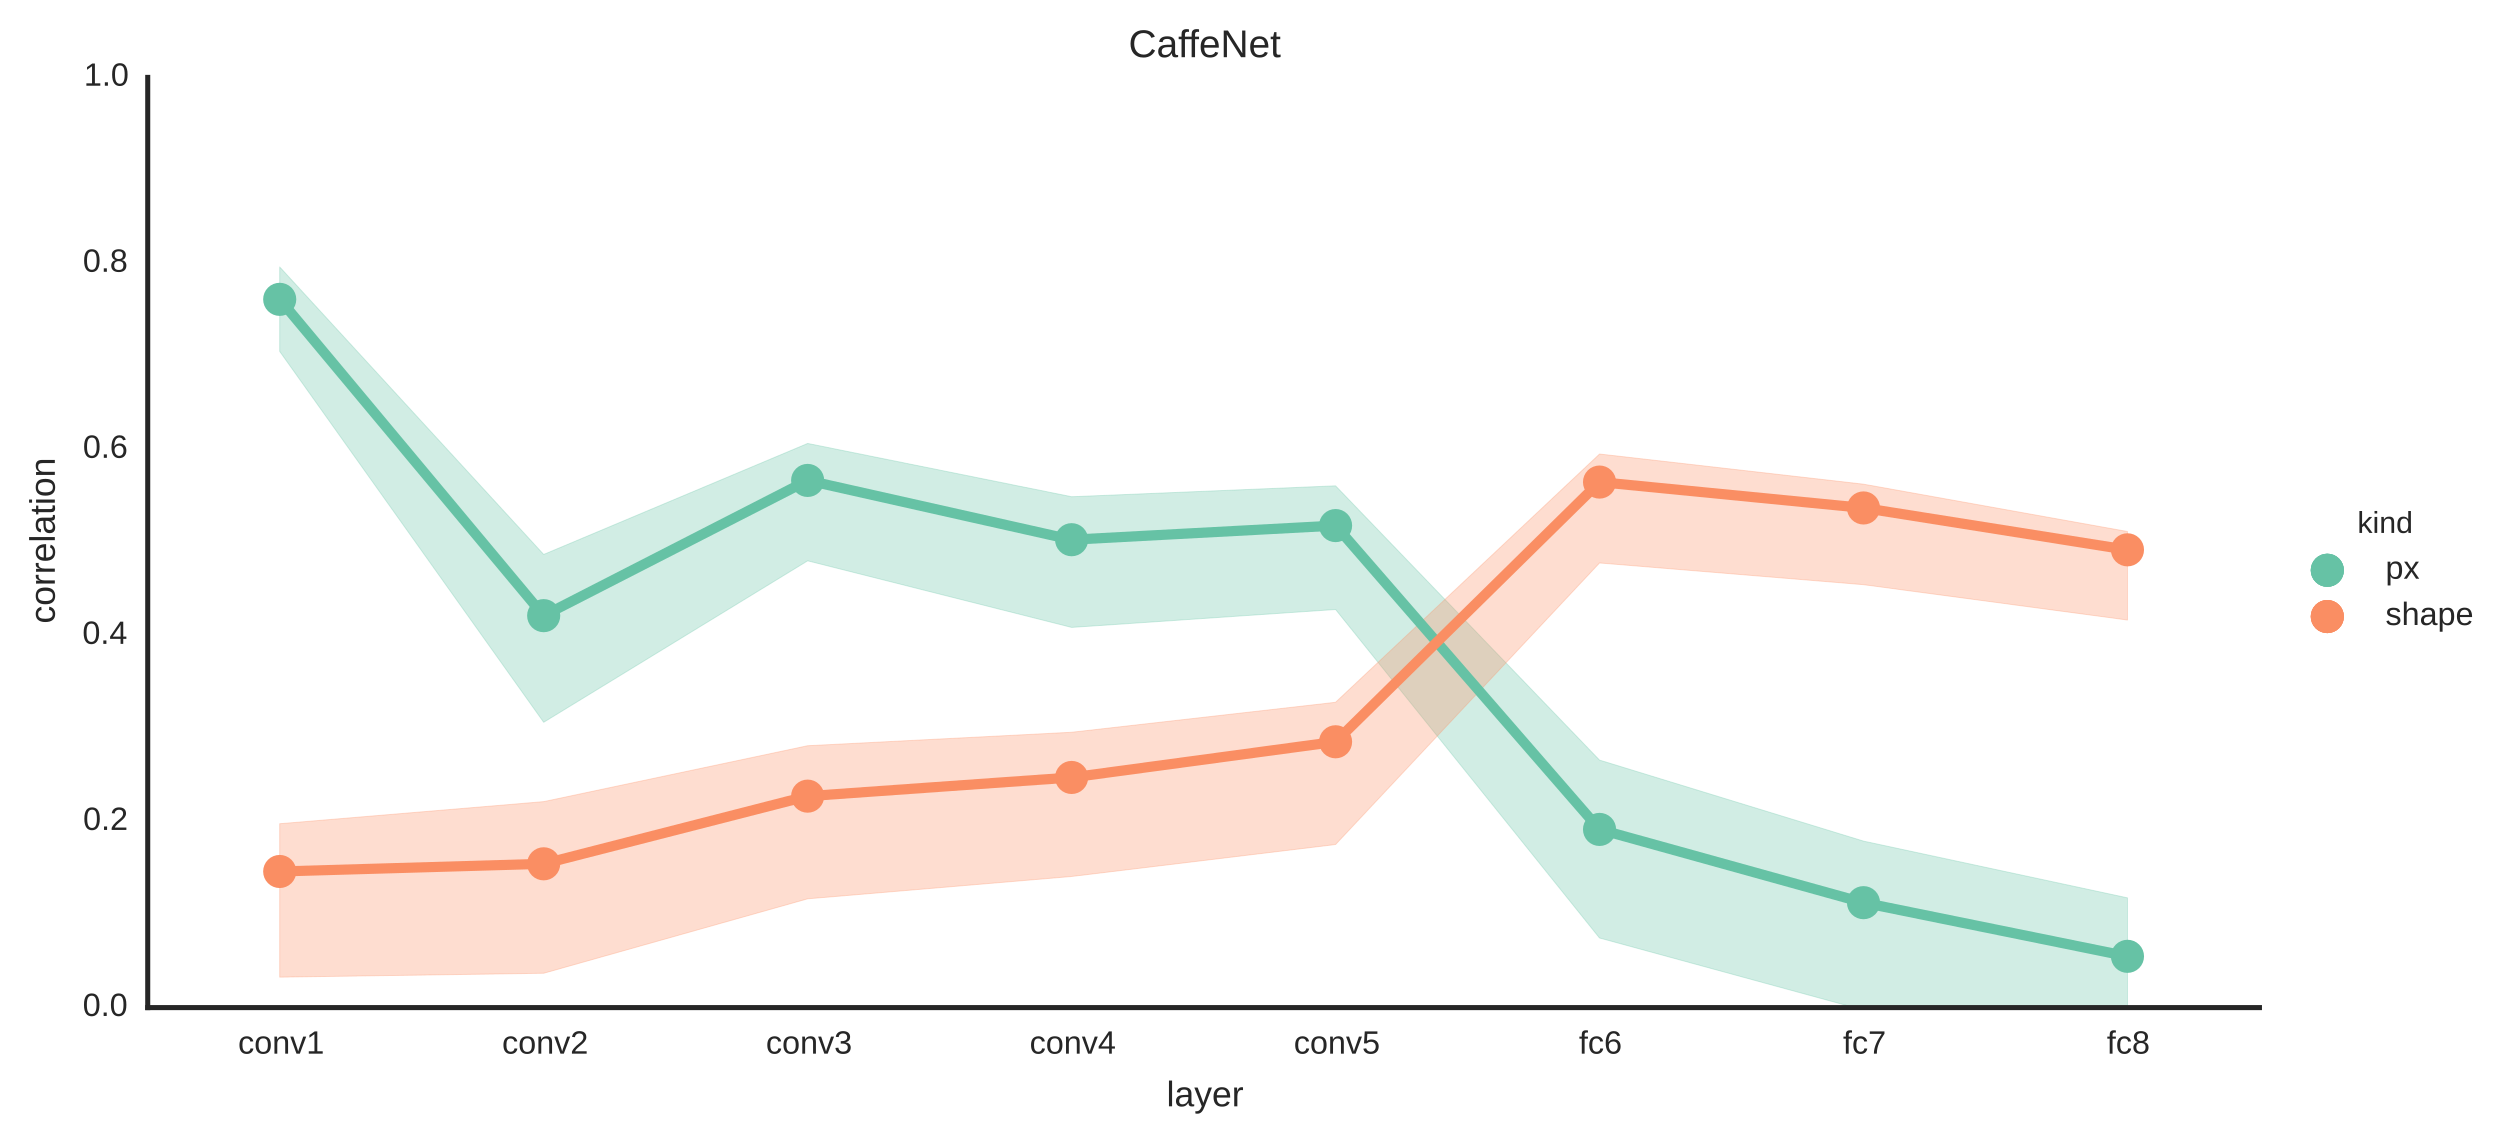 <?xml version="1.0" encoding="utf-8" standalone="no"?>
<!DOCTYPE svg PUBLIC "-//W3C//DTD SVG 1.1//EN"
  "http://www.w3.org/Graphics/SVG/1.1/DTD/svg11.dtd">
<!-- Created with matplotlib (http://matplotlib.org/) -->
<svg height="282pt" version="1.1" viewBox="0 0 619 282" width="619pt" xmlns="http://www.w3.org/2000/svg" xmlns:xlink="http://www.w3.org/1999/xlink">
 <defs>
  <style type="text/css">
*{stroke-linecap:butt;stroke-linejoin:round;}
  </style>
 </defs>
 <g id="figure_1">
  <g id="patch_1">
   <path d="
M1.77636e-15 282.948
L619.062 282.948
L619.062 -5.68434e-14
L1.77636e-15 -5.68434e-14
z
" style="fill:#ffffff;"/>
  </g>
  <g id="axes_1">
   <g id="patch_2">
    <path d="
M36.577 249.487
L559.439 249.487
L559.439 19.157
L36.577 19.157
z
" style="fill:#ffffff;"/>
   </g>
   <g id="PolyCollection_1">
    <defs>
     <path d="
M69.256 -216.847
L69.256 -195.94
L134.614 -104.109
L199.971 -144.088
L265.329 -127.6
L330.687 -132.042
L396.045 -50.697
L461.403 -32.856
L526.76 -22.134
L526.76 -60.638
L526.76 -60.638
L461.403 -74.686
L396.045 -94.742
L330.687 -162.657
L265.329 -159.958
L199.971 -173.151
L134.614 -145.663
L69.256 -216.847
z
" id="m21f957ba24" style="stroke:#66c2a5;stroke-opacity:0.3;stroke-width:0.24;"/>
    </defs>
    <g clip-path="url(#p2431443d07)">
     <use style="fill:#66c2a5;fill-opacity:0.3;stroke:#66c2a5;stroke-opacity:0.3;stroke-width:0.24;" x="0.0" xlink:href="#m21f957ba24" y="282.948"/>
    </g>
   </g>
   <g id="PolyCollection_2">
    <defs>
     <path d="
M69.256 -78.999
L69.256 -41.004
L134.614 -41.97
L199.971 -60.402
L265.329 -65.934
L330.687 -73.848
L396.045 -143.555
L461.403 -138.178
L526.76 -129.425
L526.76 -151.342
L526.76 -151.342
L461.403 -163.064
L396.045 -170.533
L330.687 -109.063
L265.329 -101.643
L199.971 -98.309
L134.614 -84.467
L69.256 -78.999
z
" id="m19b1f8b25d" style="stroke:#fa8e63;stroke-opacity:0.3;stroke-width:0.24;"/>
    </defs>
    <g clip-path="url(#p2431443d07)">
     <use style="fill:#fa8e63;fill-opacity:0.3;stroke:#fa8e63;stroke-opacity:0.3;stroke-width:0.24;" x="0.0" xlink:href="#m19b1f8b25d" y="282.948"/>
    </g>
   </g>
   <g id="matplotlib.axis_1">
    <g id="xtick_1">
     <g id="line2d_1">
      <defs>
       <path d="
M0 0
L0 0" id="m9ceacb34a3" style="stroke:#262626;stroke-width:0.8;"/>
      </defs>
      <g>
       <use style="fill:#262626;stroke:#262626;stroke-width:0.8;" x="69.256" xlink:href="#m9ceacb34a3" y="249.487"/>
      </g>
     </g>
     <g id="text_1">
      <!-- conv1 -->
      <defs>
       <path d="
M40.281 0
L40.281 33.5
Q40.281 37.359 39.719 39.938
Q39.156 42.531 37.891 44.109
Q36.625 45.703 34.547 46.359
Q32.469 47.016 29.391 47.016
Q26.266 47.016 23.75 45.922
Q21.234 44.828 19.453 42.75
Q17.672 40.672 16.688 37.625
Q15.719 34.578 15.719 30.609
L15.719 0
L6.938 0
L6.938 41.547
Q6.938 43.219 6.906 45.047
Q6.891 46.875 6.828 48.5
Q6.781 50.141 6.734 51.312
Q6.688 52.484 6.641 52.828
L14.938 52.828
Q14.984 52.594 15.031 51.516
Q15.094 50.438 15.156 49.047
Q15.234 47.656 15.281 46.219
Q15.328 44.781 15.328 43.797
L15.484 43.797
Q16.75 46.094 18.266 47.953
Q19.781 49.812 21.781 51.094
Q23.781 52.391 26.359 53.094
Q28.953 53.812 32.375 53.812
Q36.766 53.812 39.938 52.734
Q43.109 51.656 45.156 49.406
Q47.219 47.172 48.172 43.625
Q49.125 40.094 49.125 35.203
L49.125 0
z
" id="LiberationSans-6e"/>
       <path d="
M51.422 26.469
Q51.422 12.594 45.312 5.797
Q39.203 -0.984 27.594 -0.984
Q22.078 -0.984 17.719 0.672
Q13.375 2.344 10.375 5.766
Q7.375 9.188 5.781 14.328
Q4.203 19.484 4.203 26.469
Q4.203 53.812 27.875 53.812
Q34.031 53.812 38.5 52.094
Q42.969 50.391 45.828 46.969
Q48.688 43.562 50.047 38.422
Q51.422 33.297 51.422 26.469
M42.188 26.469
Q42.188 32.625 41.234 36.625
Q40.281 40.625 38.453 43.016
Q36.625 45.406 33.984 46.359
Q31.344 47.312 28.031 47.312
Q24.656 47.312 21.938 46.312
Q19.234 45.312 17.328 42.891
Q15.438 40.484 14.422 36.469
Q13.422 32.469 13.422 26.469
Q13.422 20.312 14.5 16.281
Q15.578 12.25 17.453 9.859
Q19.344 7.469 21.906 6.484
Q24.469 5.516 27.484 5.516
Q30.859 5.516 33.594 6.469
Q36.328 7.422 38.234 9.812
Q40.141 12.203 41.156 16.25
Q42.188 20.312 42.188 26.469" id="LiberationSans-6f"/>
       <path d="
M29.938 0
L19.531 0
L0.344 52.828
L9.719 52.828
L21.344 18.453
Q21.688 17.391 22.141 15.844
Q22.609 14.312 23.094 12.641
Q23.578 10.984 24 9.438
Q24.422 7.906 24.703 6.891
Q25 7.906 25.453 9.438
Q25.922 10.984 26.406 12.594
Q26.906 14.203 27.422 15.734
Q27.938 17.281 28.328 18.359
L40.328 52.828
L49.656 52.828
z
" id="LiberationSans-76"/>
       <path d="
M7.625 0
L7.625 7.469
L25.141 7.469
L25.141 60.406
L9.625 49.312
L9.625 57.625
L25.875 68.797
L33.984 68.797
L33.984 7.469
L50.734 7.469
L50.734 0
z
" id="LiberationSans-31"/>
       <path d="
M13.422 26.656
Q13.422 22.125 14.078 18.312
Q14.75 14.5 16.312 11.734
Q17.875 8.984 20.438 7.469
Q23 5.953 26.766 5.953
Q31.453 5.953 34.594 8.484
Q37.75 11.031 38.484 16.312
L47.359 15.719
Q46.922 12.453 45.453 9.422
Q44 6.391 41.484 4.094
Q38.969 1.812 35.344 0.406
Q31.734 -0.984 27 -0.984
Q20.797 -0.984 16.453 1.109
Q12.109 3.219 9.391 6.906
Q6.688 10.594 5.469 15.594
Q4.25 20.609 4.25 26.469
Q4.25 31.781 5.125 35.859
Q6 39.938 7.594 42.984
Q9.188 46.047 11.328 48.125
Q13.484 50.203 15.984 51.438
Q18.5 52.688 21.281 53.25
Q24.078 53.812 26.906 53.812
Q31.344 53.812 34.812 52.594
Q38.281 51.375 40.797 49.25
Q43.312 47.125 44.875 44.234
Q46.438 41.359 47.078 38.031
L38.031 37.359
Q37.359 41.75 34.562 44.328
Q31.781 46.922 26.656 46.922
Q22.906 46.922 20.391 45.672
Q17.875 44.438 16.312 41.922
Q14.75 39.406 14.078 35.594
Q13.422 31.781 13.422 26.656" id="LiberationSans-63"/>
      </defs>
      <g style="fill:#262626;" transform="translate(58.948 260.885)scale(0.08 -0.08)">
       <use xlink:href="#LiberationSans-63"/>
       <use x="50.0" xlink:href="#LiberationSans-6f"/>
       <use x="105.615" xlink:href="#LiberationSans-6e"/>
       <use x="161.23" xlink:href="#LiberationSans-76"/>
       <use x="211.23" xlink:href="#LiberationSans-31"/>
      </g>
     </g>
    </g>
    <g id="xtick_2">
     <g id="line2d_2">
      <g>
       <use style="fill:#262626;stroke:#262626;stroke-width:0.8;" x="134.614" xlink:href="#m9ceacb34a3" y="249.487"/>
      </g>
     </g>
     <g id="text_2">
      <!-- conv2 -->
      <defs>
       <path d="
M5.031 0
L5.031 6.203
Q7.516 11.922 11.109 16.281
Q14.703 20.656 18.656 24.188
Q22.609 27.734 26.484 30.766
Q30.375 33.797 33.5 36.812
Q36.625 39.844 38.547 43.156
Q40.484 46.484 40.484 50.688
Q40.484 53.609 39.594 55.828
Q38.719 58.062 37.062 59.562
Q35.406 61.078 33.078 61.828
Q30.766 62.594 27.938 62.594
Q25.297 62.594 22.969 61.859
Q20.656 61.141 18.844 59.672
Q17.047 58.203 15.891 56.031
Q14.75 53.859 14.406 50.984
L5.422 51.812
Q5.859 55.516 7.469 58.781
Q9.078 62.062 11.906 64.531
Q14.75 67 18.719 68.406
Q22.703 69.828 27.938 69.828
Q33.062 69.828 37.062 68.609
Q41.062 67.391 43.812 64.984
Q46.578 62.594 48.047 59.078
Q49.516 55.562 49.516 50.984
Q49.516 47.516 48.266 44.391
Q47.016 41.266 44.938 38.422
Q42.875 35.594 40.141 32.953
Q37.406 30.328 34.422 27.812
Q31.453 25.297 28.422 22.828
Q25.391 20.359 22.719 17.859
Q20.062 15.375 17.969 12.812
Q15.875 10.25 14.703 7.469
L50.594 7.469
L50.594 0
z
" id="LiberationSans-32"/>
      </defs>
      <g style="fill:#262626;" transform="translate(124.311 260.885)scale(0.08 -0.08)">
       <use xlink:href="#LiberationSans-63"/>
       <use x="50.0" xlink:href="#LiberationSans-6f"/>
       <use x="105.615" xlink:href="#LiberationSans-6e"/>
       <use x="161.23" xlink:href="#LiberationSans-76"/>
       <use x="211.23" xlink:href="#LiberationSans-32"/>
      </g>
     </g>
    </g>
    <g id="xtick_3">
     <g id="line2d_3">
      <g>
       <use style="fill:#262626;stroke:#262626;stroke-width:0.8;" x="199.971" xlink:href="#m9ceacb34a3" y="249.487"/>
      </g>
     </g>
     <g id="text_3">
      <!-- conv3 -->
      <defs>
       <path d="
M51.219 19
Q51.219 14.266 49.672 10.547
Q48.141 6.844 45.188 4.266
Q42.234 1.703 37.859 0.359
Q33.5 -0.984 27.875 -0.984
Q21.484 -0.984 17.109 0.609
Q12.75 2.203 9.906 4.812
Q7.078 7.422 5.656 10.766
Q4.25 14.109 3.812 17.672
L12.891 18.5
Q13.281 15.766 14.328 13.516
Q15.375 11.281 17.188 9.672
Q19 8.062 21.625 7.172
Q24.266 6.297 27.875 6.297
Q34.516 6.297 38.297 9.562
Q42.094 12.844 42.094 19.281
Q42.094 23.094 40.406 25.406
Q38.719 27.734 36.203 29.031
Q33.688 30.328 30.734 30.766
Q27.781 31.203 25.297 31.203
L20.312 31.203
L20.312 38.812
L25.094 38.812
Q27.594 38.812 30.266 39.328
Q32.953 39.844 35.172 41.188
Q37.406 42.531 38.844 44.828
Q40.281 47.125 40.281 50.688
Q40.281 56.203 37.031 59.391
Q33.797 62.594 27.391 62.594
Q21.578 62.594 17.984 59.609
Q14.406 56.641 13.812 51.219
L4.984 51.906
Q5.516 56.453 7.469 59.812
Q9.422 63.188 12.422 65.406
Q15.438 67.625 19.281 68.719
Q23.141 69.828 27.484 69.828
Q33.25 69.828 37.391 68.375
Q41.547 66.938 44.188 64.469
Q46.828 62.016 48.062 58.688
Q49.312 55.375 49.312 51.609
Q49.312 48.578 48.484 45.938
Q47.656 43.312 45.891 41.203
Q44.141 39.109 41.422 37.594
Q38.719 36.078 34.906 35.297
L34.906 35.109
Q39.062 34.672 42.141 33.219
Q45.219 31.781 47.219 29.625
Q49.219 27.484 50.219 24.75
Q51.219 22.016 51.219 19" id="LiberationSans-33"/>
      </defs>
      <g style="fill:#262626;" transform="translate(189.644 260.885)scale(0.08 -0.08)">
       <use xlink:href="#LiberationSans-63"/>
       <use x="50.0" xlink:href="#LiberationSans-6f"/>
       <use x="105.615" xlink:href="#LiberationSans-6e"/>
       <use x="161.23" xlink:href="#LiberationSans-76"/>
       <use x="211.23" xlink:href="#LiberationSans-33"/>
      </g>
     </g>
    </g>
    <g id="xtick_4">
     <g id="line2d_4">
      <g>
       <use style="fill:#262626;stroke:#262626;stroke-width:0.8;" x="265.329" xlink:href="#m9ceacb34a3" y="249.487"/>
      </g>
     </g>
     <g id="text_4">
      <!-- conv4 -->
      <defs>
       <path d="
M43.016 15.578
L43.016 0
L34.719 0
L34.719 15.578
L2.297 15.578
L2.297 22.406
L33.797 68.797
L43.016 68.797
L43.016 22.516
L52.688 22.516
L52.688 15.578
z

M34.719 58.891
Q34.625 58.641 34.234 57.938
Q33.844 57.234 33.344 56.344
Q32.859 55.469 32.344 54.562
Q31.844 53.656 31.453 53.078
L13.812 27.094
Q13.578 26.703 13.109 26.062
Q12.641 25.438 12.156 24.781
Q11.672 24.125 11.172 23.484
Q10.688 22.859 10.406 22.516
L34.719 22.516
z
" id="LiberationSans-34"/>
      </defs>
      <g style="fill:#262626;" transform="translate(254.943 260.885)scale(0.08 -0.08)">
       <use xlink:href="#LiberationSans-63"/>
       <use x="50.0" xlink:href="#LiberationSans-6f"/>
       <use x="105.615" xlink:href="#LiberationSans-6e"/>
       <use x="161.23" xlink:href="#LiberationSans-76"/>
       <use x="211.23" xlink:href="#LiberationSans-34"/>
      </g>
     </g>
    </g>
    <g id="xtick_5">
     <g id="line2d_5">
      <g>
       <use style="fill:#262626;stroke:#262626;stroke-width:0.8;" x="330.687" xlink:href="#m9ceacb34a3" y="249.487"/>
      </g>
     </g>
     <g id="text_5">
      <!-- conv5 -->
      <defs>
       <path d="
M51.422 22.406
Q51.422 17.234 49.859 12.938
Q48.297 8.641 45.219 5.531
Q42.141 2.438 37.578 0.719
Q33.016 -0.984 27 -0.984
Q21.578 -0.984 17.547 0.281
Q13.531 1.562 10.734 3.781
Q7.953 6 6.312 8.984
Q4.688 11.969 4 15.375
L12.891 16.406
Q13.422 14.453 14.391 12.625
Q15.375 10.797 17.062 9.344
Q18.75 7.906 21.219 7.047
Q23.688 6.203 27.203 6.203
Q30.609 6.203 33.391 7.25
Q36.188 8.297 38.156 10.344
Q40.141 12.406 41.203 15.375
Q42.281 18.359 42.281 22.219
Q42.281 25.391 41.25 28.047
Q40.234 30.719 38.328 32.641
Q36.422 34.578 33.656 35.641
Q30.906 36.719 27.391 36.719
Q25.203 36.719 23.344 36.328
Q21.484 35.938 19.891 35.25
Q18.312 34.578 17.016 33.672
Q15.719 32.766 14.594 31.781
L6 31.781
L8.297 68.797
L47.406 68.797
L47.406 61.328
L16.312 61.328
L14.984 39.5
Q17.328 41.312 20.844 42.594
Q24.359 43.891 29.203 43.891
Q34.328 43.891 38.422 42.328
Q42.531 40.766 45.406 37.906
Q48.297 35.062 49.859 31.109
Q51.422 27.156 51.422 22.406" id="LiberationSans-35"/>
      </defs>
      <g style="fill:#262626;" transform="translate(320.351 260.885)scale(0.08 -0.08)">
       <use xlink:href="#LiberationSans-63"/>
       <use x="50.0" xlink:href="#LiberationSans-6f"/>
       <use x="105.615" xlink:href="#LiberationSans-6e"/>
       <use x="161.23" xlink:href="#LiberationSans-76"/>
       <use x="211.23" xlink:href="#LiberationSans-35"/>
      </g>
     </g>
    </g>
    <g id="xtick_6">
     <g id="line2d_6">
      <g>
       <use style="fill:#262626;stroke:#262626;stroke-width:0.8;" x="396.045" xlink:href="#m9ceacb34a3" y="249.487"/>
      </g>
     </g>
     <g id="text_6">
      <!-- fc6 -->
      <defs>
       <path d="
M51.219 22.516
Q51.219 17.328 49.781 13
Q48.344 8.688 45.531 5.578
Q42.719 2.484 38.562 0.75
Q34.422 -0.984 29 -0.984
Q23 -0.984 18.5 1.312
Q14.016 3.609 11.031 7.922
Q8.062 12.25 6.562 18.531
Q5.078 24.812 5.078 32.812
Q5.078 42 6.766 48.922
Q8.453 55.859 11.625 60.5
Q14.797 65.141 19.359 67.484
Q23.922 69.828 29.688 69.828
Q33.203 69.828 36.281 69.094
Q39.359 68.359 41.875 66.719
Q44.391 65.094 46.281 62.406
Q48.188 59.719 49.312 55.812
L40.922 54.297
Q39.547 58.734 36.547 60.719
Q33.547 62.703 29.594 62.703
Q25.984 62.703 23.047 60.984
Q20.125 59.281 18.062 55.875
Q16.016 52.484 14.906 47.359
Q13.812 42.234 13.812 35.406
Q16.219 39.844 20.562 42.156
Q24.906 44.484 30.516 44.484
Q35.203 44.484 39.016 42.969
Q42.828 41.453 45.531 38.594
Q48.25 35.75 49.734 31.672
Q51.219 27.594 51.219 22.516
M42.281 22.125
Q42.281 25.688 41.406 28.562
Q40.531 31.453 38.766 33.469
Q37.016 35.5 34.422 36.594
Q31.844 37.703 28.422 37.703
Q26.031 37.703 23.578 36.984
Q21.141 36.281 19.156 34.688
Q17.188 33.109 15.938 30.516
Q14.703 27.938 14.703 24.219
Q14.703 20.406 15.672 17.109
Q16.656 13.812 18.484 11.375
Q20.312 8.938 22.891 7.516
Q25.484 6.109 28.719 6.109
Q31.891 6.109 34.406 7.203
Q36.922 8.297 38.672 10.375
Q40.438 12.453 41.359 15.422
Q42.281 18.406 42.281 22.125" id="LiberationSans-36"/>
       <path d="
M17.625 46.438
L17.625 0
L8.844 0
L8.844 46.438
L1.422 46.438
L1.422 52.828
L8.844 52.828
L8.844 58.797
Q8.844 61.672 9.375 64.141
Q9.906 66.609 11.344 68.438
Q12.797 70.266 15.281 71.312
Q17.781 72.359 21.734 72.359
Q23.297 72.359 24.969 72.219
Q26.656 72.078 27.938 71.781
L27.938 65.094
Q27.094 65.234 26 65.359
Q24.906 65.484 24.031 65.484
Q22.078 65.484 20.828 64.938
Q19.578 64.406 18.875 63.406
Q18.172 62.406 17.891 60.938
Q17.625 59.469 17.625 57.562
L17.625 52.828
L27.938 52.828
L27.938 46.438
z
" id="LiberationSans-66"/>
      </defs>
      <g style="fill:#262626;" transform="translate(390.942 260.885)scale(0.08 -0.08)">
       <use xlink:href="#LiberationSans-66"/>
       <use x="27.783" xlink:href="#LiberationSans-63"/>
       <use x="77.783" xlink:href="#LiberationSans-36"/>
      </g>
     </g>
    </g>
    <g id="xtick_7">
     <g id="line2d_7">
      <g>
       <use style="fill:#262626;stroke:#262626;stroke-width:0.8;" x="461.403" xlink:href="#m9ceacb34a3" y="249.487"/>
      </g>
     </g>
     <g id="text_7">
      <!-- fc7 -->
      <defs>
       <path d="
M50.594 61.672
Q45.406 53.766 41.062 46.453
Q36.719 39.156 33.594 31.75
Q30.469 24.359 28.734 16.578
Q27 8.797 27 0
L17.828 0
Q17.828 8.25 19.781 16.188
Q21.734 24.125 25.047 31.766
Q28.375 39.406 32.766 46.781
Q37.156 54.156 42.094 61.328
L5.125 61.328
L5.125 68.797
L50.594 68.797
z
" id="LiberationSans-37"/>
      </defs>
      <g style="fill:#262626;" transform="translate(456.324 260.885)scale(0.08 -0.08)">
       <use xlink:href="#LiberationSans-66"/>
       <use x="27.783" xlink:href="#LiberationSans-63"/>
       <use x="77.783" xlink:href="#LiberationSans-37"/>
      </g>
     </g>
    </g>
    <g id="xtick_8">
     <g id="line2d_8">
      <g>
       <use style="fill:#262626;stroke:#262626;stroke-width:0.8;" x="526.76" xlink:href="#m9ceacb34a3" y="249.487"/>
      </g>
     </g>
     <g id="text_8">
      <!-- fc8 -->
      <defs>
       <path d="
M51.266 19.188
Q51.266 14.797 49.875 11.109
Q48.484 7.422 45.625 4.734
Q42.781 2.047 38.328 0.531
Q33.891 -0.984 27.828 -0.984
Q21.781 -0.984 17.359 0.531
Q12.938 2.047 10.031 4.703
Q7.125 7.375 5.734 11.062
Q4.344 14.75 4.344 19.094
Q4.344 22.859 5.484 25.781
Q6.641 28.719 8.562 30.828
Q10.5 32.953 12.969 34.25
Q15.438 35.547 18.062 35.984
L18.062 36.188
Q15.188 36.859 12.906 38.375
Q10.641 39.891 9.094 42.016
Q7.562 44.141 6.75 46.719
Q5.953 49.312 5.953 52.203
Q5.953 55.812 7.344 59
Q8.734 62.203 11.469 64.625
Q14.203 67.047 18.25 68.438
Q22.312 69.828 27.641 69.828
Q33.25 69.828 37.375 68.406
Q41.5 67 44.203 64.578
Q46.922 62.156 48.234 58.938
Q49.562 55.719 49.562 52.094
Q49.562 49.266 48.75 46.672
Q47.953 44.094 46.406 41.969
Q44.875 39.844 42.594 38.344
Q40.328 36.859 37.359 36.281
L37.359 36.078
Q40.328 35.594 42.859 34.297
Q45.406 33.016 47.266 30.891
Q49.125 28.766 50.188 25.828
Q51.266 22.906 51.266 19.188
M40.438 51.609
Q40.438 54.203 39.766 56.344
Q39.109 58.5 37.594 60.031
Q36.078 61.578 33.641 62.422
Q31.203 63.281 27.641 63.281
Q24.172 63.281 21.781 62.422
Q19.391 61.578 17.844 60.031
Q16.312 58.5 15.625 56.344
Q14.938 54.203 14.938 51.609
Q14.938 49.562 15.469 47.406
Q16.016 45.266 17.422 43.5
Q18.844 41.75 21.328 40.625
Q23.828 39.5 27.734 39.5
Q31.891 39.5 34.406 40.625
Q36.922 41.75 38.25 43.5
Q39.594 45.266 40.016 47.406
Q40.438 49.562 40.438 51.609
M42.141 20.016
Q42.141 22.516 41.453 24.828
Q40.766 27.156 39.109 28.938
Q37.453 30.719 34.641 31.812
Q31.844 32.906 27.641 32.906
Q23.781 32.906 21.062 31.812
Q18.359 30.719 16.672 28.906
Q14.984 27.094 14.203 24.719
Q13.422 22.359 13.422 19.828
Q13.422 16.656 14.203 14.031
Q14.984 11.422 16.688 9.547
Q18.406 7.672 21.188 6.641
Q23.969 5.609 27.938 5.609
Q31.938 5.609 34.672 6.641
Q37.406 7.672 39.062 9.547
Q40.719 11.422 41.422 14.078
Q42.141 16.75 42.141 20.016" id="LiberationSans-38"/>
      </defs>
      <g style="fill:#262626;" transform="translate(521.655 260.885)scale(0.08 -0.08)">
       <use xlink:href="#LiberationSans-66"/>
       <use x="27.783" xlink:href="#LiberationSans-63"/>
       <use x="77.783" xlink:href="#LiberationSans-38"/>
      </g>
     </g>
    </g>
    <g id="text_9">
     <!-- layer -->
     <defs>
      <path d="
M13.484 24.562
Q13.484 20.406 14.328 16.906
Q15.188 13.422 16.969 10.906
Q18.75 8.406 21.531 7
Q24.312 5.609 28.219 5.609
Q33.938 5.609 37.375 7.906
Q40.828 10.203 42.047 13.719
L49.75 11.531
Q48.922 9.328 47.438 7.109
Q45.953 4.891 43.453 3.094
Q40.969 1.312 37.234 0.156
Q33.5 -0.984 28.219 -0.984
Q16.5 -0.984 10.375 6
Q4.25 12.984 4.25 26.766
Q4.25 34.188 6.094 39.328
Q7.953 44.484 11.172 47.703
Q14.406 50.922 18.703 52.359
Q23 53.812 27.875 53.812
Q34.516 53.812 38.984 51.656
Q43.453 49.516 46.156 45.719
Q48.875 41.938 50.016 36.812
Q51.172 31.688 51.172 25.734
L51.172 24.562
z

M42.094 31.297
Q41.359 39.656 37.844 43.484
Q34.328 47.312 27.734 47.312
Q25.531 47.312 23.109 46.609
Q20.703 45.906 18.656 44.094
Q16.609 42.281 15.188 39.172
Q13.766 36.078 13.578 31.297
z
" id="LiberationSans-65"/>
      <path d="
M29.5 0
Q27.641 -4.781 25.703 -8.609
Q23.781 -12.453 21.391 -15.156
Q19 -17.875 16.062 -19.312
Q13.141 -20.75 9.328 -20.75
Q7.672 -20.75 6.25 -20.656
Q4.828 -20.562 3.266 -20.219
L3.266 -13.625
Q4.203 -13.766 5.375 -13.844
Q6.547 -13.922 7.375 -13.922
Q11.234 -13.922 14.547 -11.031
Q17.875 -8.156 20.359 -1.859
L21.188 0.25
L0.25 52.828
L9.625 52.828
L20.75 23.641
Q21.234 22.312 21.984 20.109
Q22.75 17.922 23.5 15.719
Q24.266 13.531 24.844 11.766
Q25.438 10.016 25.531 9.578
Q25.688 10.109 26.25 11.688
Q26.812 13.281 27.516 15.234
Q28.219 17.188 28.953 19.188
Q29.688 21.188 30.172 22.656
L40.531 52.828
L49.812 52.828
z
" id="LiberationSans-79"/>
      <path d="
M6.938 0
L6.938 40.531
Q6.938 42.188 6.906 43.922
Q6.891 45.656 6.828 47.266
Q6.781 48.875 6.734 50.281
Q6.688 51.703 6.641 52.828
L14.938 52.828
Q14.984 51.703 15.062 50.266
Q15.141 48.828 15.203 47.312
Q15.281 45.797 15.297 44.406
Q15.328 43.016 15.328 42.047
L15.531 42.047
Q16.453 45.062 17.5 47.281
Q18.562 49.516 19.969 50.953
Q21.391 52.391 23.344 53.094
Q25.297 53.812 28.078 53.812
Q29.156 53.812 30.125 53.641
Q31.109 53.469 31.641 53.328
L31.641 45.266
Q30.766 45.516 29.594 45.625
Q28.422 45.75 26.953 45.75
Q23.922 45.75 21.797 44.375
Q19.672 43.016 18.328 40.594
Q17 38.188 16.359 34.844
Q15.719 31.5 15.719 27.547
L15.719 0
z
" id="LiberationSans-72"/>
      <path d="
M20.219 -0.984
Q12.25 -0.984 8.25 3.219
Q4.25 7.422 4.25 14.75
Q4.25 19.969 6.219 23.312
Q8.203 26.656 11.391 28.562
Q14.594 30.469 18.688 31.203
Q22.797 31.938 27.047 32.031
L38.922 32.234
L38.922 35.109
Q38.922 38.375 38.234 40.672
Q37.547 42.969 36.125 44.375
Q34.719 45.797 32.594 46.453
Q30.469 47.125 27.594 47.125
Q25.047 47.125 23 46.75
Q20.953 46.391 19.438 45.438
Q17.922 44.484 16.984 42.844
Q16.062 41.219 15.766 38.719
L6.594 39.547
Q7.078 42.672 8.438 45.281
Q9.812 47.906 12.328 49.797
Q14.844 51.703 18.625 52.75
Q22.406 53.812 27.781 53.812
Q37.75 53.812 42.766 49.234
Q47.797 44.672 47.797 36.031
L47.797 13.281
Q47.797 9.375 48.828 7.391
Q49.859 5.422 52.734 5.422
Q53.469 5.422 54.203 5.516
Q54.938 5.609 55.609 5.766
L55.609 0.297
Q53.953 -0.094 52.312 -0.281
Q50.688 -0.484 48.828 -0.484
Q46.344 -0.484 44.562 0.172
Q42.781 0.828 41.656 2.172
Q40.531 3.516 39.938 5.484
Q39.359 7.469 39.203 10.109
L38.922 10.109
Q37.5 7.562 35.812 5.516
Q34.125 3.469 31.875 2.031
Q29.641 0.594 26.781 -0.188
Q23.922 -0.984 20.219 -0.984
M22.219 5.609
Q26.422 5.609 29.562 7.141
Q32.719 8.688 34.781 11.078
Q36.859 13.484 37.891 16.312
Q38.922 19.141 38.922 21.734
L38.922 26.078
L29.297 25.875
Q26.078 25.828 23.172 25.406
Q20.266 25 18.062 23.781
Q15.875 22.562 14.578 20.359
Q13.281 18.172 13.281 14.594
Q13.281 10.297 15.594 7.953
Q17.922 5.609 22.219 5.609" id="LiberationSans-61"/>
      <path d="
M6.734 0
L6.734 72.469
L15.531 72.469
L15.531 0
z
" id="LiberationSans-6c"/>
     </defs>
     <g style="fill:#262626;" transform="translate(288.841 273.922)scale(0.088 -0.088)">
      <use xlink:href="#LiberationSans-6c"/>
      <use x="22.217" xlink:href="#LiberationSans-61"/>
      <use x="77.832" xlink:href="#LiberationSans-79"/>
      <use x="127.832" xlink:href="#LiberationSans-65"/>
      <use x="183.447" xlink:href="#LiberationSans-72"/>
     </g>
    </g>
   </g>
   <g id="matplotlib.axis_2">
    <g id="ytick_1">
     <g id="line2d_9">
      <g>
       <use style="fill:#262626;stroke:#262626;stroke-width:0.8;" x="36.577" xlink:href="#m9ceacb34a3" y="249.487"/>
      </g>
     </g>
     <g id="text_10">
      <!-- 0.0 -->
      <defs>
       <path d="
M9.125 0
L9.125 10.688
L18.656 10.688
L18.656 0
z
" id="LiberationSans-2e"/>
       <path d="
M51.703 34.422
Q51.703 24.516 49.828 17.75
Q47.953 10.984 44.703 6.812
Q41.453 2.641 37.062 0.828
Q32.672 -0.984 27.688 -0.984
Q22.656 -0.984 18.312 0.828
Q13.969 2.641 10.766 6.781
Q7.562 10.938 5.734 17.703
Q3.906 24.469 3.906 34.422
Q3.906 44.828 5.734 51.641
Q7.562 58.453 10.781 62.5
Q14.016 66.547 18.406 68.188
Q22.797 69.828 27.984 69.828
Q32.906 69.828 37.219 68.188
Q41.547 66.547 44.766 62.5
Q48 58.453 49.844 51.641
Q51.703 44.828 51.703 34.422
M42.781 34.422
Q42.781 42.625 41.797 48.062
Q40.828 53.516 38.922 56.766
Q37.016 60.016 34.25 61.359
Q31.5 62.703 27.984 62.703
Q24.266 62.703 21.438 61.328
Q18.609 59.969 16.672 56.719
Q14.75 53.469 13.766 48.016
Q12.797 42.578 12.797 34.422
Q12.797 26.516 13.797 21.094
Q14.797 15.672 16.719 12.375
Q18.656 9.078 21.438 7.641
Q24.219 6.203 27.781 6.203
Q31.25 6.203 34.031 7.641
Q36.812 9.078 38.734 12.375
Q40.672 15.672 41.719 21.094
Q42.781 26.516 42.781 34.422" id="LiberationSans-30"/>
      </defs>
      <g style="fill:#262626;" transform="translate(20.482 251.556)scale(0.08 -0.08)">
       <use xlink:href="#LiberationSans-30"/>
       <use x="55.615" xlink:href="#LiberationSans-2e"/>
       <use x="83.398" xlink:href="#LiberationSans-30"/>
      </g>
     </g>
    </g>
    <g id="ytick_2">
     <g id="line2d_10">
      <g>
       <use style="fill:#262626;stroke:#262626;stroke-width:0.8;" x="36.577" xlink:href="#m9ceacb34a3" y="203.421"/>
      </g>
     </g>
     <g id="text_11">
      <!-- 0.2 -->
      <g style="fill:#262626;" transform="translate(20.571 205.49)scale(0.08 -0.08)">
       <use xlink:href="#LiberationSans-30"/>
       <use x="55.615" xlink:href="#LiberationSans-2e"/>
       <use x="83.398" xlink:href="#LiberationSans-32"/>
      </g>
     </g>
    </g>
    <g id="ytick_3">
     <g id="line2d_11">
      <g>
       <use style="fill:#262626;stroke:#262626;stroke-width:0.8;" x="36.577" xlink:href="#m9ceacb34a3" y="157.355"/>
      </g>
     </g>
     <g id="text_12">
      <!-- 0.4 -->
      <g style="fill:#262626;" transform="translate(20.403 159.424)scale(0.08 -0.08)">
       <use xlink:href="#LiberationSans-30"/>
       <use x="55.615" xlink:href="#LiberationSans-2e"/>
       <use x="83.398" xlink:href="#LiberationSans-34"/>
      </g>
     </g>
    </g>
    <g id="ytick_4">
     <g id="line2d_12">
      <g>
       <use style="fill:#262626;stroke:#262626;stroke-width:0.8;" x="36.577" xlink:href="#m9ceacb34a3" y="111.289"/>
      </g>
     </g>
     <g id="text_13">
      <!-- 0.6 -->
      <g style="fill:#262626;" transform="translate(20.521 113.358)scale(0.08 -0.08)">
       <use xlink:href="#LiberationSans-30"/>
       <use x="55.615" xlink:href="#LiberationSans-2e"/>
       <use x="83.398" xlink:href="#LiberationSans-36"/>
      </g>
     </g>
    </g>
    <g id="ytick_5">
     <g id="line2d_13">
      <g>
       <use style="fill:#262626;stroke:#262626;stroke-width:0.8;" x="36.577" xlink:href="#m9ceacb34a3" y="65.223"/>
      </g>
     </g>
     <g id="text_14">
      <!-- 0.8 -->
      <g style="fill:#262626;" transform="translate(20.517 67.292)scale(0.08 -0.08)">
       <use xlink:href="#LiberationSans-30"/>
       <use x="55.615" xlink:href="#LiberationSans-2e"/>
       <use x="83.398" xlink:href="#LiberationSans-38"/>
      </g>
     </g>
    </g>
    <g id="ytick_6">
     <g id="line2d_14">
      <g>
       <use style="fill:#262626;stroke:#262626;stroke-width:0.8;" x="36.577" xlink:href="#m9ceacb34a3" y="19.157"/>
      </g>
     </g>
     <g id="text_15">
      <!-- 1.0 -->
      <g style="fill:#262626;" transform="translate(20.779 21.226)scale(0.08 -0.08)">
       <use xlink:href="#LiberationSans-31"/>
       <use x="55.615" xlink:href="#LiberationSans-2e"/>
       <use x="83.398" xlink:href="#LiberationSans-30"/>
      </g>
     </g>
    </g>
    <g id="text_16">
     <!-- correlation -->
     <defs>
      <path d="
M6.688 64.062
L6.688 72.469
L15.484 72.469
L15.484 64.062
z

M6.688 0
L6.688 52.828
L15.484 52.828
L15.484 0
z
" id="LiberationSans-69"/>
      <path d="
M27.047 0.391
Q25.047 -0.141 22.969 -0.453
Q20.906 -0.781 18.172 -0.781
Q7.625 -0.781 7.625 11.188
L7.625 46.438
L1.516 46.438
L1.516 52.828
L7.953 52.828
L10.547 64.656
L16.406 64.656
L16.406 52.828
L26.172 52.828
L26.172 46.438
L16.406 46.438
L16.406 13.094
Q16.406 9.281 17.641 7.734
Q18.891 6.203 21.969 6.203
Q23.25 6.203 24.438 6.391
Q25.641 6.594 27.047 6.891
z
" id="LiberationSans-74"/>
     </defs>
     <g style="fill:#262626;" transform="translate(13.577 154.392)rotate(-90.0)scale(0.088 -0.088)">
      <use xlink:href="#LiberationSans-63"/>
      <use x="50.0" xlink:href="#LiberationSans-6f"/>
      <use x="105.615" xlink:href="#LiberationSans-72"/>
      <use x="138.916" xlink:href="#LiberationSans-72"/>
      <use x="172.217" xlink:href="#LiberationSans-65"/>
      <use x="227.832" xlink:href="#LiberationSans-6c"/>
      <use x="250.049" xlink:href="#LiberationSans-61"/>
      <use x="305.664" xlink:href="#LiberationSans-74"/>
      <use x="333.447" xlink:href="#LiberationSans-69"/>
      <use x="355.664" xlink:href="#LiberationSans-6f"/>
      <use x="411.279" xlink:href="#LiberationSans-6e"/>
     </g>
    </g>
   </g>
   <g id="PathCollection_1">
    <defs>
     <path d="
M0 3.158
C0.838 3.158 1.641 2.826 2.233 2.233
C2.826 1.641 3.158 0.838 3.158 0
C3.158 -0.838 2.826 -1.641 2.233 -2.233
C1.641 -2.826 0.838 -3.158 0 -3.158
C-0.838 -3.158 -1.641 -2.826 -2.233 -2.233
C-2.826 -1.641 -3.158 -0.838 -3.158 0
C-3.158 0.838 -2.826 1.641 -2.233 2.233
C-1.641 2.826 -0.838 3.158 0 3.158
z
" id="C0_0_34e0d5c410"/>
    </defs>
    <g clip-path="url(#p2431443d07)">
     <use style="fill:#66c2a5;stroke:#66c2a5;stroke-width:1.89;" x="69.256" xlink:href="#C0_0_34e0d5c410" y="74.118"/>
    </g>
    <g clip-path="url(#p2431443d07)">
     <use style="fill:#66c2a5;stroke:#66c2a5;stroke-width:1.89;" x="134.614" xlink:href="#C0_0_34e0d5c410" y="152.435"/>
    </g>
    <g clip-path="url(#p2431443d07)">
     <use style="fill:#66c2a5;stroke:#66c2a5;stroke-width:1.89;" x="199.971" xlink:href="#C0_0_34e0d5c410" y="118.954"/>
    </g>
    <g clip-path="url(#p2431443d07)">
     <use style="fill:#66c2a5;stroke:#66c2a5;stroke-width:1.89;" x="265.329" xlink:href="#C0_0_34e0d5c410" y="133.63"/>
    </g>
    <g clip-path="url(#p2431443d07)">
     <use style="fill:#66c2a5;stroke:#66c2a5;stroke-width:1.89;" x="330.687" xlink:href="#C0_0_34e0d5c410" y="130.135"/>
    </g>
    <g clip-path="url(#p2431443d07)">
     <use style="fill:#66c2a5;stroke:#66c2a5;stroke-width:1.89;" x="396.045" xlink:href="#C0_0_34e0d5c410" y="205.365"/>
    </g>
    <g clip-path="url(#p2431443d07)">
     <use style="fill:#66c2a5;stroke:#66c2a5;stroke-width:1.89;" x="461.403" xlink:href="#C0_0_34e0d5c410" y="223.5"/>
    </g>
    <g clip-path="url(#p2431443d07)">
     <use style="fill:#66c2a5;stroke:#66c2a5;stroke-width:1.89;" x="526.76" xlink:href="#C0_0_34e0d5c410" y="236.787"/>
    </g>
   </g>
   <g id="line2d_15">
    <path clip-path="url(#p2431443d07)" d="
M69.256 74.118
L134.614 152.435
L199.971 118.954
L265.329 133.63
L330.687 130.135
L396.045 205.365
L461.403 223.5
L526.76 236.787" style="fill:none;stroke:#66c2a5;stroke-linecap:round;stroke-width:2.52;"/>
   </g>
   <g id="line2d_16">
    <path clip-path="url(#p2431443d07)" d="
M69.256 74.118
L69.256 74.118" style="fill:none;stroke:#66c2a5;stroke-linecap:round;stroke-width:2.52;"/>
   </g>
   <g id="line2d_17">
    <path clip-path="url(#p2431443d07)" d="
M134.614 152.435
L134.614 152.435" style="fill:none;stroke:#66c2a5;stroke-linecap:round;stroke-width:2.52;"/>
   </g>
   <g id="line2d_18">
    <path clip-path="url(#p2431443d07)" d="
M199.971 118.954
L199.971 118.954" style="fill:none;stroke:#66c2a5;stroke-linecap:round;stroke-width:2.52;"/>
   </g>
   <g id="line2d_19">
    <path clip-path="url(#p2431443d07)" d="
M265.329 133.63
L265.329 133.63" style="fill:none;stroke:#66c2a5;stroke-linecap:round;stroke-width:2.52;"/>
   </g>
   <g id="line2d_20">
    <path clip-path="url(#p2431443d07)" d="
M330.687 130.135
L330.687 130.135" style="fill:none;stroke:#66c2a5;stroke-linecap:round;stroke-width:2.52;"/>
   </g>
   <g id="line2d_21">
    <path clip-path="url(#p2431443d07)" d="
M396.045 205.365
L396.045 205.365" style="fill:none;stroke:#66c2a5;stroke-linecap:round;stroke-width:2.52;"/>
   </g>
   <g id="line2d_22">
    <path clip-path="url(#p2431443d07)" d="
M461.403 223.5
L461.403 223.5" style="fill:none;stroke:#66c2a5;stroke-linecap:round;stroke-width:2.52;"/>
   </g>
   <g id="line2d_23">
    <path clip-path="url(#p2431443d07)" d="
M526.76 236.787
L526.76 236.787" style="fill:none;stroke:#66c2a5;stroke-linecap:round;stroke-width:2.52;"/>
   </g>
   <g id="PathCollection_2">
    <defs>
     <path d="
M0 3.158
C0.838 3.158 1.641 2.826 2.233 2.233
C2.826 1.641 3.158 0.838 3.158 0
C3.158 -0.838 2.826 -1.641 2.233 -2.233
C1.641 -2.826 0.838 -3.158 0 -3.158
C-0.838 -3.158 -1.641 -2.826 -2.233 -2.233
C-2.826 -1.641 -3.158 -0.838 -3.158 0
C-3.158 0.838 -2.826 1.641 -2.233 2.233
C-1.641 2.826 -0.838 3.158 0 3.158
z
" id="C1_0_34e0d5c410"/>
    </defs>
    <g clip-path="url(#p2431443d07)">
     <use style="fill:#fa8e63;stroke:#fa8e63;stroke-width:1.89;" x="69.256" xlink:href="#C1_0_34e0d5c410" y="215.779"/>
    </g>
    <g clip-path="url(#p2431443d07)">
     <use style="fill:#fa8e63;stroke:#fa8e63;stroke-width:1.89;" x="134.614" xlink:href="#C1_0_34e0d5c410" y="213.879"/>
    </g>
    <g clip-path="url(#p2431443d07)">
     <use style="fill:#fa8e63;stroke:#fa8e63;stroke-width:1.89;" x="199.971" xlink:href="#C1_0_34e0d5c410" y="197.126"/>
    </g>
    <g clip-path="url(#p2431443d07)">
     <use style="fill:#fa8e63;stroke:#fa8e63;stroke-width:1.89;" x="265.329" xlink:href="#C1_0_34e0d5c410" y="192.497"/>
    </g>
    <g clip-path="url(#p2431443d07)">
     <use style="fill:#fa8e63;stroke:#fa8e63;stroke-width:1.89;" x="330.687" xlink:href="#C1_0_34e0d5c410" y="183.663"/>
    </g>
    <g clip-path="url(#p2431443d07)">
     <use style="fill:#fa8e63;stroke:#fa8e63;stroke-width:1.89;" x="396.045" xlink:href="#C1_0_34e0d5c410" y="119.361"/>
    </g>
    <g clip-path="url(#p2431443d07)">
     <use style="fill:#fa8e63;stroke:#fa8e63;stroke-width:1.89;" x="461.403" xlink:href="#C1_0_34e0d5c410" y="125.77"/>
    </g>
    <g clip-path="url(#p2431443d07)">
     <use style="fill:#fa8e63;stroke:#fa8e63;stroke-width:1.89;" x="526.76" xlink:href="#C1_0_34e0d5c410" y="136.136"/>
    </g>
   </g>
   <g id="line2d_24">
    <path clip-path="url(#p2431443d07)" d="
M69.256 215.779
L134.614 213.879
L199.971 197.126
L265.329 192.497
L330.687 183.663
L396.045 119.361
L461.403 125.77
L526.76 136.136" style="fill:none;stroke:#fa8e63;stroke-linecap:round;stroke-width:2.52;"/>
   </g>
   <g id="line2d_25">
    <path clip-path="url(#p2431443d07)" d="
M69.256 215.779
L69.256 215.779" style="fill:none;stroke:#fa8e63;stroke-linecap:round;stroke-width:2.52;"/>
   </g>
   <g id="line2d_26">
    <path clip-path="url(#p2431443d07)" d="
M134.614 213.879
L134.614 213.879" style="fill:none;stroke:#fa8e63;stroke-linecap:round;stroke-width:2.52;"/>
   </g>
   <g id="line2d_27">
    <path clip-path="url(#p2431443d07)" d="
M199.971 197.126
L199.971 197.126" style="fill:none;stroke:#fa8e63;stroke-linecap:round;stroke-width:2.52;"/>
   </g>
   <g id="line2d_28">
    <path clip-path="url(#p2431443d07)" d="
M265.329 192.497
L265.329 192.497" style="fill:none;stroke:#fa8e63;stroke-linecap:round;stroke-width:2.52;"/>
   </g>
   <g id="line2d_29">
    <path clip-path="url(#p2431443d07)" d="
M330.687 183.663
L330.687 183.663" style="fill:none;stroke:#fa8e63;stroke-linecap:round;stroke-width:2.52;"/>
   </g>
   <g id="line2d_30">
    <path clip-path="url(#p2431443d07)" d="
M396.045 119.361
L396.045 119.361" style="fill:none;stroke:#fa8e63;stroke-linecap:round;stroke-width:2.52;"/>
   </g>
   <g id="line2d_31">
    <path clip-path="url(#p2431443d07)" d="
M461.403 125.77
L461.403 125.77" style="fill:none;stroke:#fa8e63;stroke-linecap:round;stroke-width:2.52;"/>
   </g>
   <g id="line2d_32">
    <path clip-path="url(#p2431443d07)" d="
M526.76 136.136
L526.76 136.136" style="fill:none;stroke:#fa8e63;stroke-linecap:round;stroke-width:2.52;"/>
   </g>
   <g id="patch_3">
    <path d="
M36.577 249.487
L559.439 249.487" style="fill:none;stroke:#262626;stroke-linecap:square;stroke-linejoin:miter;stroke-width:1.25;"/>
   </g>
   <g id="patch_4">
    <path d="
M36.577 249.487
L36.577 19.157" style="fill:none;stroke:#262626;stroke-linecap:square;stroke-linejoin:miter;stroke-width:1.25;"/>
   </g>
   <g id="text_17">
    <!-- CaffeNet -->
    <defs>
     <path d="
M52.828 0
L16.016 58.594
Q16.109 56.203 16.266 53.859
Q16.359 51.859 16.422 49.625
Q16.5 47.406 16.5 45.703
L16.5 0
L8.203 0
L8.203 68.797
L19.047 68.797
L56.25 9.812
Q56.109 12.203 55.953 14.594
Q55.859 16.656 55.766 19.062
Q55.672 21.484 55.672 23.688
L55.672 68.797
L64.062 68.797
L64.062 0
z
" id="LiberationSans-4e"/>
     <path d="
M38.672 62.203
Q32.812 62.203 28.297 60.25
Q23.781 58.297 20.719 54.688
Q17.672 51.078 16.109 46
Q14.547 40.922 14.547 34.719
Q14.547 28.516 16.234 23.359
Q17.922 18.219 21.062 14.5
Q24.219 10.797 28.781 8.734
Q33.344 6.688 39.062 6.688
Q43.062 6.688 46.359 7.734
Q49.656 8.797 52.312 10.688
Q54.984 12.594 57.078 15.203
Q59.188 17.828 60.797 21
L68.406 17.188
Q66.547 13.328 63.812 10
Q61.078 6.688 57.391 4.25
Q53.719 1.812 49.047 0.406
Q44.391 -0.984 38.625 -0.984
Q30.281 -0.984 24 1.672
Q17.719 4.344 13.5 9.109
Q9.281 13.875 7.172 20.406
Q5.078 26.953 5.078 34.719
Q5.078 42.781 7.297 49.266
Q9.516 55.766 13.781 60.328
Q18.062 64.891 24.312 67.359
Q30.562 69.828 38.578 69.828
Q49.562 69.828 56.938 65.531
Q64.312 61.234 67.781 52.781
L58.938 49.859
Q57.953 52.297 56.297 54.516
Q54.641 56.734 52.141 58.438
Q49.656 60.156 46.312 61.172
Q42.969 62.203 38.672 62.203" id="LiberationSans-43"/>
    </defs>
    <g style="fill:#262626;" transform="translate(279.43 14.157)scale(0.096 -0.096)">
     <use xlink:href="#LiberationSans-43"/>
     <use x="72.217" xlink:href="#LiberationSans-61"/>
     <use x="127.832" xlink:href="#LiberationSans-66"/>
     <use x="153.865" xlink:href="#LiberationSans-66"/>
     <use x="181.648" xlink:href="#LiberationSans-65"/>
     <use x="237.264" xlink:href="#LiberationSans-4e"/>
     <use x="309.48" xlink:href="#LiberationSans-65"/>
     <use x="365.096" xlink:href="#LiberationSans-74"/>
    </g>
   </g>
  </g>
  <g id="legend_1">
   <g id="text_18">
    <!-- kind -->
    <defs>
     <path d="
M40.094 8.5
Q37.641 3.422 33.609 1.219
Q29.594 -0.984 23.641 -0.984
Q13.625 -0.984 8.906 5.75
Q4.203 12.5 4.203 26.172
Q4.203 53.812 23.641 53.812
Q29.641 53.812 33.641 51.609
Q37.641 49.422 40.094 44.625
L40.188 44.625
Q40.188 45.125 40.156 46.172
Q40.141 47.219 40.109 48.359
Q40.094 49.516 40.094 50.531
Q40.094 51.562 40.094 52
L40.094 72.469
L48.875 72.469
L48.875 10.891
Q48.875 8.984 48.891 7.219
Q48.922 5.469 48.969 4
Q49.031 2.547 49.078 1.484
Q49.125 0.438 49.172 0
L40.766 0
Q40.672 0.484 40.594 1.391
Q40.531 2.297 40.453 3.469
Q40.375 4.641 40.328 5.938
Q40.281 7.234 40.281 8.5
z

M13.422 26.469
Q13.422 21 14.109 17.094
Q14.797 13.188 16.312 10.672
Q17.828 8.156 20.172 6.984
Q22.516 5.812 25.875 5.812
Q29.344 5.812 32 6.938
Q34.672 8.062 36.453 10.578
Q38.234 13.094 39.156 17.141
Q40.094 21.188 40.094 27.047
Q40.094 32.672 39.156 36.547
Q38.234 40.438 36.422 42.828
Q34.625 45.219 32 46.266
Q29.391 47.312 25.984 47.312
Q22.75 47.312 20.406 46.188
Q18.062 45.062 16.5 42.578
Q14.938 40.094 14.172 36.109
Q13.422 32.125 13.422 26.469" id="LiberationSans-64"/>
     <path d="
M39.844 0
L21.969 24.125
L15.531 18.797
L15.531 0
L6.734 0
L6.734 72.469
L15.531 72.469
L15.531 27.203
L38.719 52.828
L49.031 52.828
L27.594 30.125
L50.141 0
z
" id="LiberationSans-6b"/>
    </defs>
    <g style="fill:#262626;" transform="translate(583.685 131.951)scale(0.075 -0.075)">
     <use xlink:href="#LiberationSans-6b"/>
     <use x="50.0" xlink:href="#LiberationSans-69"/>
     <use x="72.217" xlink:href="#LiberationSans-6e"/>
     <use x="127.832" xlink:href="#LiberationSans-64"/>
    </g>
   </g>
   <g id="PathCollection_3">
    <path d="
M576.244 144.359
C577.082 144.359 577.885 144.026 578.478 143.434
C579.07 142.841 579.403 142.038 579.403 141.2
C579.403 140.363 579.07 139.559 578.478 138.967
C577.885 138.375 577.082 138.042 576.244 138.042
C575.407 138.042 574.603 138.375 574.011 138.967
C573.419 139.559 573.086 140.363 573.086 141.2
C573.086 142.038 573.419 142.841 574.011 143.434
C574.603 144.026 575.407 144.359 576.244 144.359
z
" style="fill:#66c2a5;stroke:#66c2a5;stroke-width:1.89;"/>
    <path d="
M576.244 144.359
C577.082 144.359 577.885 144.026 578.478 143.434
C579.07 142.841 579.403 142.038 579.403 141.2
C579.403 140.363 579.07 139.559 578.478 138.967
C577.885 138.375 577.082 138.042 576.244 138.042
C575.407 138.042 574.603 138.375 574.011 138.967
C573.419 139.559 573.086 140.363 573.086 141.2
C573.086 142.038 573.419 142.841 574.011 143.434
C574.603 144.026 575.407 144.359 576.244 144.359
z
" style="fill:#66c2a5;stroke:#66c2a5;stroke-width:1.89;"/>
    <path d="
M576.244 144.359
C577.082 144.359 577.885 144.026 578.478 143.434
C579.07 142.841 579.403 142.038 579.403 141.2
C579.403 140.363 579.07 139.559 578.478 138.967
C577.885 138.375 577.082 138.042 576.244 138.042
C575.407 138.042 574.603 138.375 574.011 138.967
C573.419 139.559 573.086 140.363 573.086 141.2
C573.086 142.038 573.419 142.841 574.011 143.434
C574.603 144.026 575.407 144.359 576.244 144.359
z
" style="fill:#66c2a5;stroke:#66c2a5;stroke-width:1.89;"/>
   </g>
   <g id="text_19">
    <!-- px -->
    <defs>
     <path d="
M51.422 26.656
Q51.422 20.656 50.438 15.578
Q49.469 10.5 47.188 6.828
Q44.922 3.172 41.188 1.094
Q37.453 -0.984 31.984 -0.984
Q26.312 -0.984 22.062 1.172
Q17.828 3.328 15.578 8.203
L15.328 8.203
Q15.375 8.109 15.406 7.328
Q15.438 6.547 15.453 5.375
Q15.484 4.203 15.5 2.75
Q15.531 1.312 15.531 -0.094
L15.531 -20.75
L6.734 -20.75
L6.734 42.047
Q6.734 43.953 6.703 45.703
Q6.688 47.469 6.641 48.906
Q6.594 50.344 6.547 51.359
Q6.5 52.391 6.453 52.828
L14.938 52.828
Q14.984 52.688 15.062 51.797
Q15.141 50.922 15.203 49.672
Q15.281 48.438 15.359 47.016
Q15.438 45.609 15.438 44.344
L15.625 44.344
Q16.844 46.875 18.406 48.656
Q19.969 50.438 21.969 51.578
Q23.969 52.734 26.438 53.25
Q28.906 53.766 31.984 53.766
Q37.453 53.766 41.188 51.812
Q44.922 49.859 47.188 46.312
Q49.469 42.781 50.438 37.766
Q51.422 32.766 51.422 26.656
M42.188 26.469
Q42.188 31.344 41.594 35.156
Q41.016 38.969 39.578 41.594
Q38.141 44.234 35.734 45.594
Q33.344 46.969 29.734 46.969
Q26.812 46.969 24.219 46.141
Q21.625 45.312 19.703 42.969
Q17.781 40.625 16.656 36.5
Q15.531 32.375 15.531 25.781
Q15.531 20.172 16.453 16.281
Q17.391 12.406 19.172 10.016
Q20.953 7.625 23.578 6.562
Q26.219 5.516 29.641 5.516
Q33.297 5.516 35.719 6.922
Q38.141 8.344 39.578 11.031
Q41.016 13.719 41.594 17.594
Q42.188 21.484 42.188 26.469" id="LiberationSans-70"/>
     <path d="
M39.109 0
L24.906 21.688
L10.594 0
L1.125 0
L19.922 27.156
L2 52.828
L11.719 52.828
L24.906 32.281
L37.984 52.828
L47.797 52.828
L29.891 27.25
L48.922 0
z
" id="LiberationSans-78"/>
    </defs>
    <g style="fill:#262626;" transform="translate(590.644 143.3)scale(0.08 -0.08)">
     <use xlink:href="#LiberationSans-70"/>
     <use x="55.615" xlink:href="#LiberationSans-78"/>
    </g>
   </g>
   <g id="PathCollection_4">
    <path d="
M576.244 155.816
C577.082 155.816 577.885 155.483 578.478 154.891
C579.07 154.299 579.403 153.495 579.403 152.658
C579.403 151.82 579.07 151.017 578.478 150.424
C577.885 149.832 577.082 149.499 576.244 149.499
C575.407 149.499 574.603 149.832 574.011 150.424
C573.419 151.017 573.086 151.82 573.086 152.658
C573.086 153.495 573.419 154.299 574.011 154.891
C574.603 155.483 575.407 155.816 576.244 155.816
z
" style="fill:#fa8e63;stroke:#fa8e63;stroke-width:1.89;"/>
    <path d="
M576.244 155.816
C577.082 155.816 577.885 155.483 578.478 154.891
C579.07 154.299 579.403 153.495 579.403 152.658
C579.403 151.82 579.07 151.017 578.478 150.424
C577.885 149.832 577.082 149.499 576.244 149.499
C575.407 149.499 574.603 149.832 574.011 150.424
C573.419 151.017 573.086 151.82 573.086 152.658
C573.086 153.495 573.419 154.299 574.011 154.891
C574.603 155.483 575.407 155.816 576.244 155.816
z
" style="fill:#fa8e63;stroke:#fa8e63;stroke-width:1.89;"/>
    <path d="
M576.244 155.816
C577.082 155.816 577.885 155.483 578.478 154.891
C579.07 154.299 579.403 153.495 579.403 152.658
C579.403 151.82 579.07 151.017 578.478 150.424
C577.885 149.832 577.082 149.499 576.244 149.499
C575.407 149.499 574.603 149.832 574.011 150.424
C573.419 151.017 573.086 151.82 573.086 152.658
C573.086 153.495 573.419 154.299 574.011 154.891
C574.603 155.483 575.407 155.816 576.244 155.816
z
" style="fill:#fa8e63;stroke:#fa8e63;stroke-width:1.89;"/>
   </g>
   <g id="text_20">
    <!-- shape -->
    <defs>
     <path d="
M46.391 14.594
Q46.391 10.891 44.938 7.984
Q43.5 5.078 40.766 3.094
Q38.031 1.125 34.047 0.062
Q30.078 -0.984 24.953 -0.984
Q20.359 -0.984 16.672 -0.266
Q12.984 0.438 10.203 2
Q7.422 3.562 5.531 6.125
Q3.656 8.688 2.781 12.406
L10.547 13.922
Q11.672 9.672 15.188 7.688
Q18.703 5.719 24.953 5.719
Q27.781 5.719 30.141 6.109
Q32.516 6.5 34.219 7.453
Q35.938 8.406 36.891 9.984
Q37.844 11.578 37.844 13.922
Q37.844 16.312 36.719 17.844
Q35.594 19.391 33.594 20.406
Q31.594 21.438 28.734 22.188
Q25.875 22.953 22.469 23.875
Q19.281 24.703 16.156 25.734
Q13.031 26.766 10.516 28.438
Q8.016 30.125 6.453 32.609
Q4.891 35.109 4.891 38.875
Q4.891 46.094 10.031 49.875
Q15.188 53.656 25.047 53.656
Q33.797 53.656 38.938 50.578
Q44.094 47.516 45.453 40.719
L37.547 39.75
Q37.109 41.797 35.938 43.188
Q34.766 44.578 33.109 45.438
Q31.453 46.297 29.375 46.656
Q27.297 47.016 25.047 47.016
Q19.094 47.016 16.25 45.203
Q13.422 43.406 13.422 39.75
Q13.422 37.594 14.469 36.203
Q15.531 34.812 17.406 33.859
Q19.281 32.906 21.922 32.203
Q24.562 31.5 27.734 30.719
Q29.828 30.172 32.031 29.562
Q34.234 28.953 36.297 28.094
Q38.375 27.25 40.203 26.094
Q42.047 24.953 43.406 23.344
Q44.781 21.734 45.578 19.578
Q46.391 17.438 46.391 14.594" id="LiberationSans-73"/>
     <path d="
M15.484 43.797
Q16.938 46.484 18.641 48.359
Q20.359 50.25 22.406 51.469
Q24.469 52.688 26.906 53.25
Q29.344 53.812 32.375 53.812
Q37.453 53.812 40.703 52.438
Q43.953 51.078 45.828 48.609
Q47.703 46.141 48.406 42.719
Q49.125 39.312 49.125 35.203
L49.125 0
L40.281 0
L40.281 33.5
Q40.281 36.859 39.859 39.391
Q39.453 41.938 38.281 43.625
Q37.109 45.312 34.953 46.156
Q32.812 47.016 29.391 47.016
Q26.266 47.016 23.75 45.891
Q21.234 44.781 19.453 42.719
Q17.672 40.672 16.688 37.734
Q15.719 34.812 15.719 31.156
L15.719 0
L6.938 0
L6.938 72.469
L15.719 72.469
L15.719 53.609
Q15.719 52 15.672 50.391
Q15.625 48.781 15.547 47.406
Q15.484 46.047 15.422 45.094
Q15.375 44.141 15.328 43.797
z
" id="LiberationSans-68"/>
    </defs>
    <g style="fill:#262626;" transform="translate(590.644 154.758)scale(0.08 -0.08)">
     <use xlink:href="#LiberationSans-73"/>
     <use x="50.0" xlink:href="#LiberationSans-68"/>
     <use x="105.615" xlink:href="#LiberationSans-61"/>
     <use x="161.23" xlink:href="#LiberationSans-70"/>
     <use x="216.846" xlink:href="#LiberationSans-65"/>
    </g>
   </g>
  </g>
 </g>
 <defs>
  <clipPath id="p2431443d07">
   <rect height="230.33" width="522.862" x="36.577" y="19.157"/>
  </clipPath>
 </defs>
</svg>
